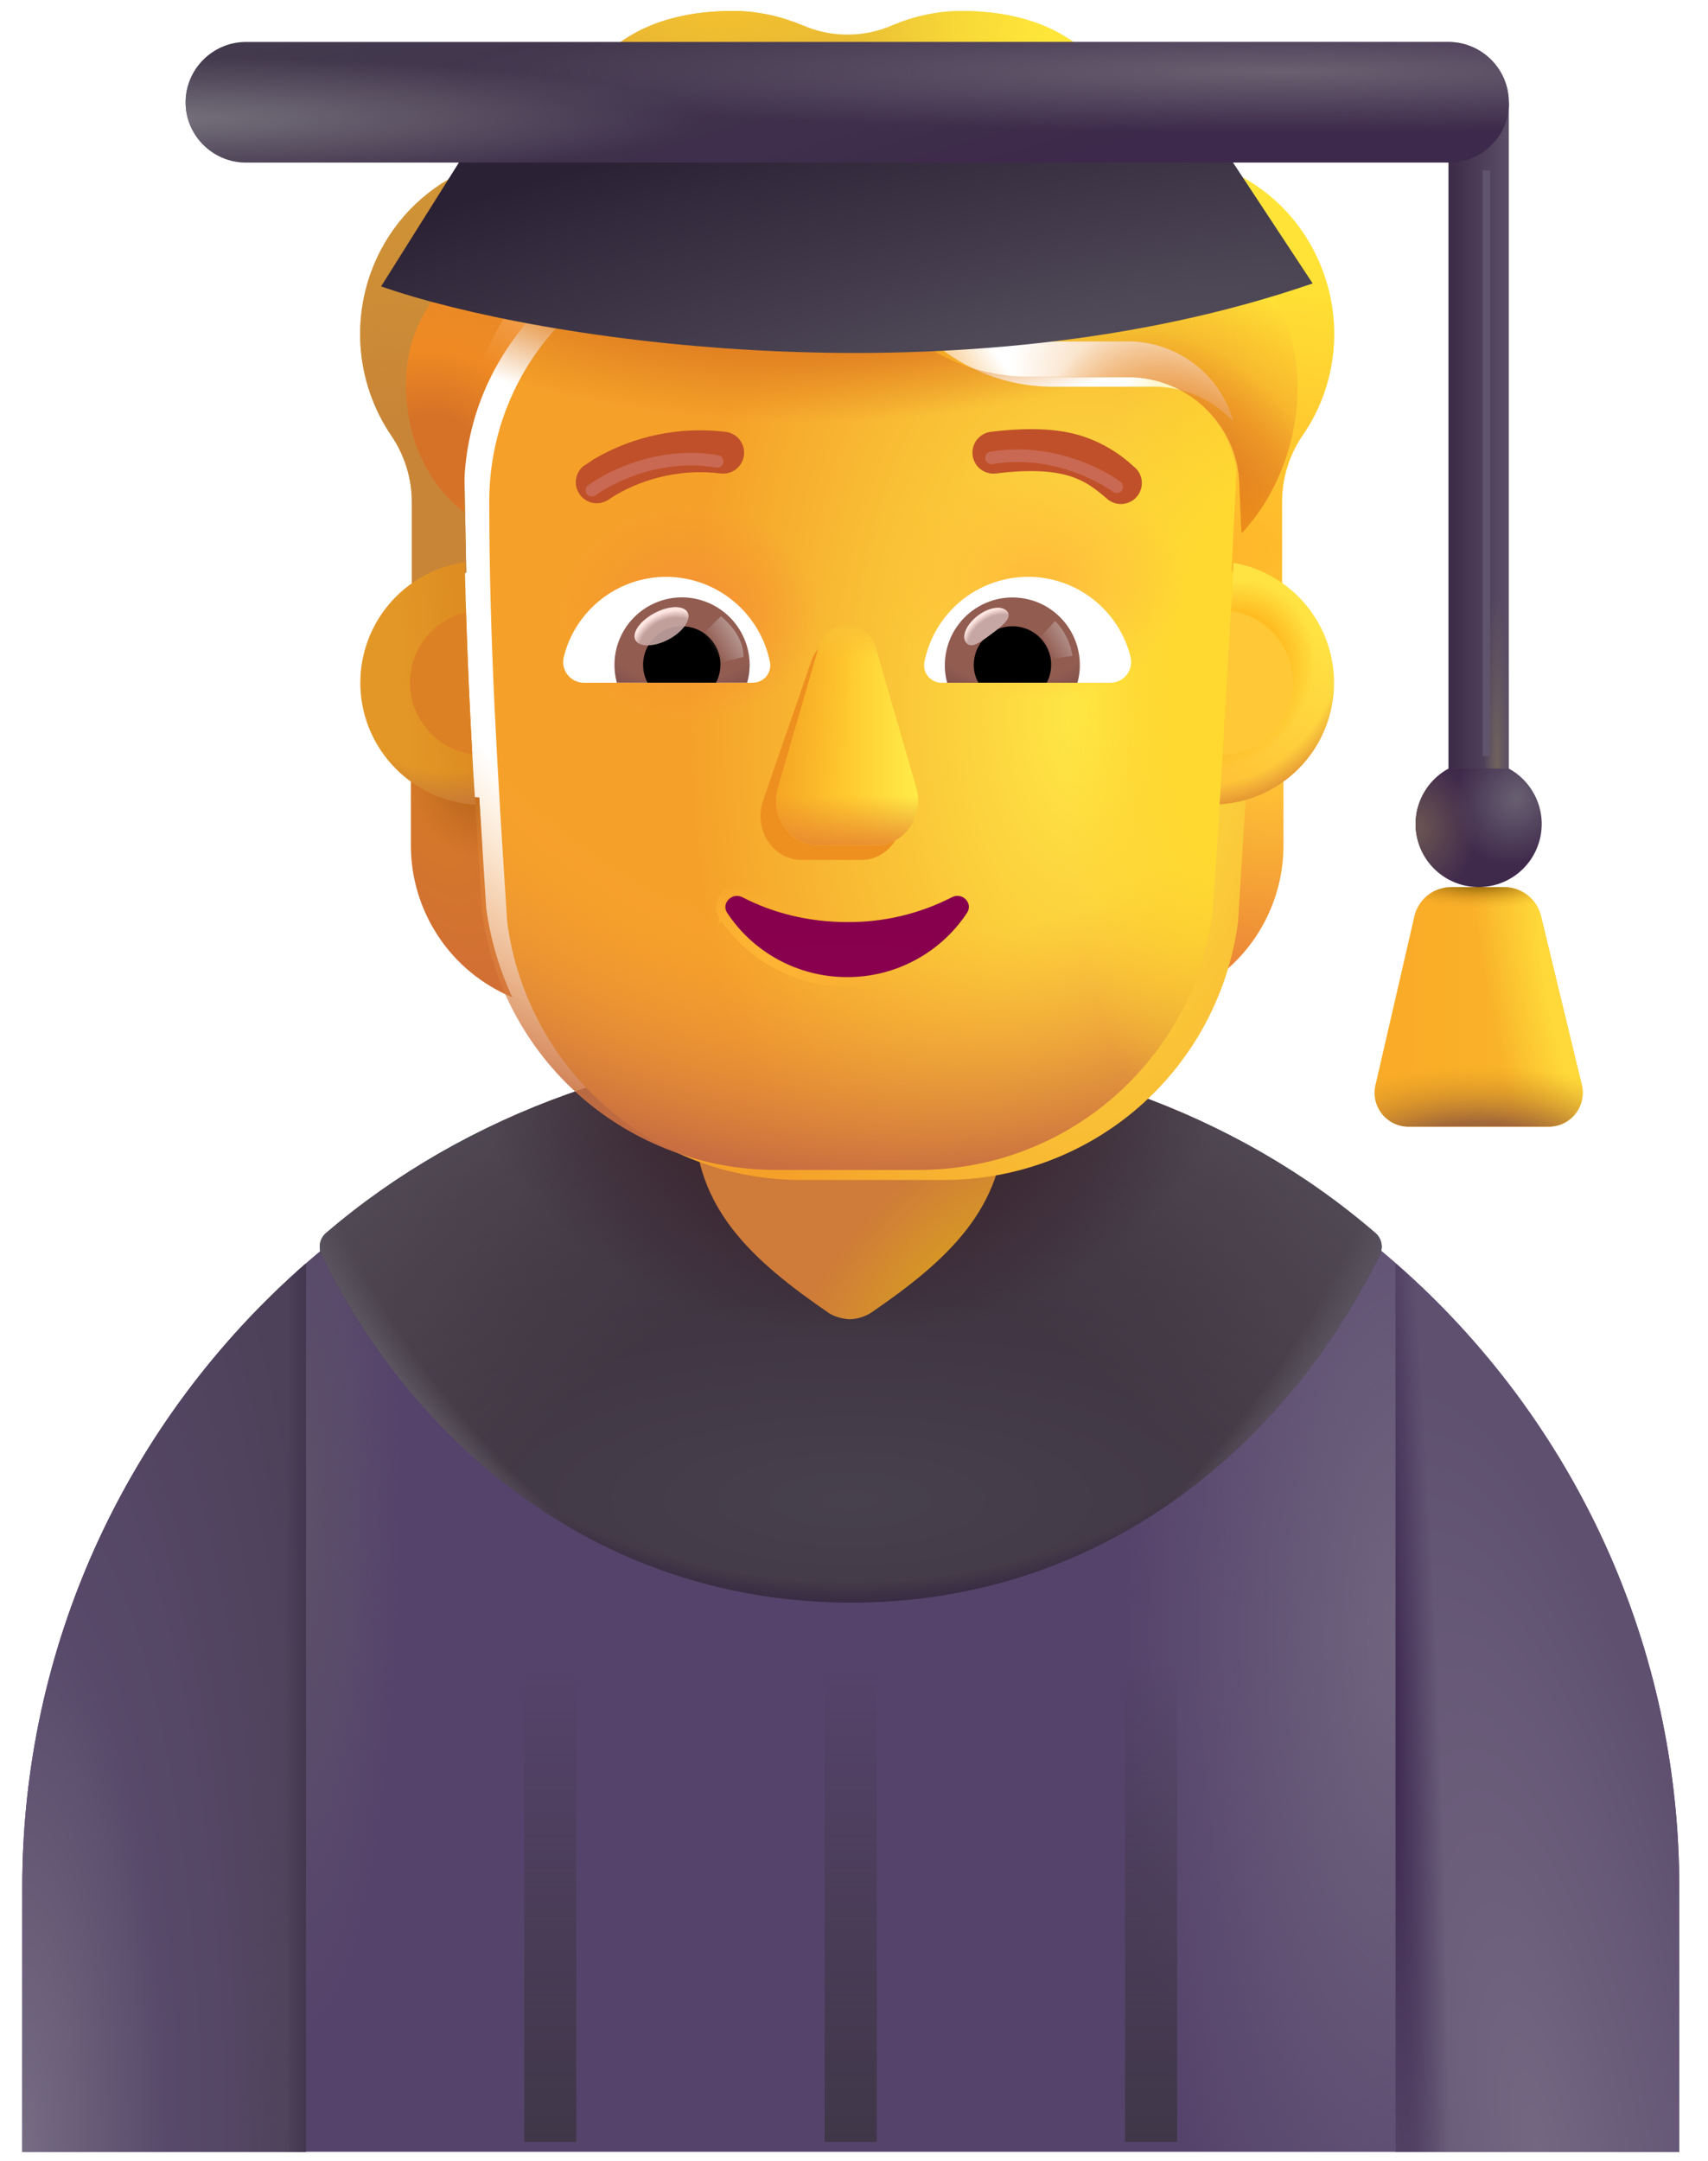 <svg width="34" height="43" viewBox="0 0 34 43" fill="none" xmlns="http://www.w3.org/2000/svg">
<g id="Group">
<path id="Vector" d="M16.942 21.07C7.838 21.07 0.443 28.45 0.443 37.57V42.82H33.428V37.57C33.428 28.45 26.047 21.07 16.942 21.07Z" fill="#56436B"/>
<path id="Vector_2" d="M16.942 21.07C7.838 21.07 0.443 28.45 0.443 37.57V42.82H33.428V37.57C33.428 28.45 26.047 21.07 16.942 21.07Z" fill="url(#paint0_radial_1162_873)"/>
<path id="Vector_3" d="M16.942 21.07C7.838 21.07 0.443 28.45 0.443 37.57V42.82H33.428V37.57C33.428 28.45 26.047 21.07 16.942 21.07Z" fill="url(#paint1_radial_1162_873)"/>
<path id="Vector_4" d="M27.466 24.97C27.502 24.898 27.512 24.816 27.497 24.737C27.48 24.659 27.439 24.587 27.378 24.535C24.594 22.131 20.859 20.805 16.947 20.805C13.035 20.805 9.278 22.145 6.492 24.535C6.431 24.587 6.389 24.658 6.373 24.737C6.356 24.816 6.367 24.898 6.402 24.97C8.316 28.87 12.036 31.891 16.947 31.891C21.858 31.891 25.542 28.869 27.466 24.97Z" fill="url(#paint2_radial_1162_873)"/>
<path id="Vector_5" d="M27.466 24.97C27.502 24.898 27.512 24.816 27.497 24.737C27.48 24.659 27.439 24.587 27.378 24.535C24.594 22.131 20.859 20.805 16.947 20.805C13.035 20.805 9.278 22.145 6.492 24.535C6.431 24.587 6.389 24.658 6.373 24.737C6.356 24.816 6.367 24.898 6.402 24.97C8.316 28.87 12.036 31.891 16.947 31.891C21.858 31.891 25.542 28.869 27.466 24.97Z" fill="url(#paint3_radial_1162_873)"/>
<path id="Vector_6" d="M27.466 24.97C27.502 24.898 27.512 24.816 27.497 24.737C27.48 24.659 27.439 24.587 27.378 24.535C24.594 22.131 20.859 20.805 16.947 20.805C13.035 20.805 9.278 22.145 6.492 24.535C6.431 24.587 6.389 24.658 6.373 24.737C6.356 24.816 6.367 24.898 6.402 24.97C8.316 28.87 12.036 31.891 16.947 31.891C21.858 31.891 25.542 28.869 27.466 24.97Z" fill="url(#paint4_radial_1162_873)"/>
<path id="Vector_7" d="M27.466 24.97C27.502 24.898 27.512 24.816 27.497 24.737C27.48 24.659 27.439 24.587 27.378 24.535C24.594 22.131 20.859 20.805 16.947 20.805C13.035 20.805 9.278 22.145 6.492 24.535C6.431 24.587 6.389 24.658 6.373 24.737C6.356 24.816 6.367 24.898 6.402 24.97C8.316 28.87 12.036 31.891 16.947 31.891C21.858 31.891 25.542 28.869 27.466 24.97Z" fill="url(#paint5_radial_1162_873)"/>
<path id="Vector_8" d="M27.466 24.97C27.502 24.898 27.512 24.816 27.497 24.737C27.48 24.659 27.439 24.587 27.378 24.535C24.594 22.131 20.859 20.805 16.947 20.805C13.035 20.805 9.278 22.145 6.492 24.535C6.431 24.587 6.389 24.658 6.373 24.737C6.356 24.816 6.367 24.898 6.402 24.97C8.316 28.87 12.036 31.891 16.947 31.891C21.858 31.891 25.542 28.869 27.466 24.97Z" fill="url(#paint6_radial_1162_873)"/>
<path id="Vector_9" d="M27.466 24.97C27.502 24.898 27.512 24.816 27.497 24.737C27.48 24.659 27.439 24.587 27.378 24.535C24.594 22.131 20.859 20.805 16.947 20.805C13.035 20.805 9.278 22.145 6.492 24.535C6.431 24.587 6.389 24.658 6.373 24.737C6.356 24.816 6.367 24.898 6.402 24.97C8.316 28.87 12.036 31.891 16.947 31.891C21.858 31.891 25.542 28.869 27.466 24.97Z" fill="url(#paint7_radial_1162_873)"/>
<path id="Vector_10" d="M24.188 15.868C24.692 15.851 25.166 15.681 25.549 15.403V16.805C25.553 17.455 25.363 18.091 25.003 18.633C24.644 19.174 24.131 19.596 23.53 19.845C23.785 19.299 23.962 18.704 24.051 18.069L24.188 15.868Z" fill="url(#paint8_radial_1162_873)"/>
<path id="Vector_11" d="M24.188 15.868C24.692 15.851 25.166 15.681 25.549 15.403V16.805C25.553 17.455 25.363 18.091 25.003 18.633C24.644 19.174 24.131 19.596 23.53 19.845C23.785 19.299 23.962 18.704 24.051 18.069L24.188 15.868Z" fill="url(#paint9_radial_1162_873)"/>
<path id="Vector_12" d="M9.54 15.87C9.05 15.853 8.577 15.691 8.179 15.405V16.807C8.176 17.457 8.366 18.093 8.726 18.634C9.085 19.176 9.598 19.597 10.198 19.846C9.937 19.284 9.761 18.685 9.678 18.07L9.54 15.87Z" fill="url(#paint10_radial_1162_873)"/>
<path id="Vector_13" d="M9.54 15.87C9.05 15.853 8.577 15.691 8.179 15.405V16.807C8.176 17.457 8.366 18.093 8.726 18.634C9.085 19.176 9.598 19.597 10.198 19.846C9.937 19.284 9.761 18.685 9.678 18.07L9.54 15.87Z" fill="url(#paint11_radial_1162_873)"/>
<path id="Vector_14" d="M16.494 26.125C16.588 26.191 16.749 26.245 16.914 26.253C17.063 26.248 17.208 26.205 17.334 26.127C18.86 25.082 20.004 24.041 20.004 22.246V16.797C20.004 15.086 18.624 13.707 16.914 13.707C15.204 13.707 13.824 15.086 13.824 16.797V22.246C13.824 24.041 14.97 25.079 16.494 26.125Z" fill="url(#paint12_radial_1162_873)"/>
<g id="Group_2" filter="url(#filter0_ii_1162_873)">
<path id="Vector_15" d="M9.597 18.151C9.784 19.571 10.48 20.875 11.557 21.819C12.634 22.762 14.018 23.282 15.45 23.281H18.291C19.723 23.282 21.107 22.762 22.184 21.819C23.261 20.875 23.957 19.571 24.144 18.151C24.323 15.315 24.501 12.489 24.633 9.652C24.627 9.095 24.409 8.562 24.023 8.161C23.636 7.76 23.112 7.522 22.555 7.495H20.445C19.739 7.493 19.049 7.287 18.458 6.901C17.867 6.515 17.4 5.966 17.115 5.32C17.041 5.134 16.913 4.975 16.748 4.863C16.583 4.751 16.388 4.69 16.188 4.69H14.271C11.49 4.69 9.239 6.968 9.239 9.78C9.239 12.583 9.413 15.34 9.597 18.149" fill="url(#paint13_radial_1162_873)"/>
</g>
<path id="Vector_16" d="M9.597 18.151C9.784 19.571 10.48 20.875 11.557 21.819C12.634 22.762 14.018 23.282 15.45 23.281H18.291C19.723 23.282 21.107 22.762 22.184 21.819C23.261 20.875 23.957 19.571 24.144 18.151C24.323 15.315 24.501 12.489 24.633 9.652C24.627 9.095 24.409 8.562 24.023 8.161C23.636 7.76 23.112 7.522 22.555 7.495H20.445C19.739 7.493 19.049 7.287 18.458 6.901C17.867 6.515 17.4 5.966 17.115 5.32C17.041 5.134 16.913 4.975 16.748 4.863C16.583 4.751 16.388 4.69 16.188 4.69H14.271C11.49 4.69 9.239 6.968 9.239 9.78C9.239 12.583 9.413 15.34 9.597 18.149" fill="url(#paint14_radial_1162_873)"/>
<path id="Vector_17" d="M9.597 18.151C9.784 19.571 10.48 20.875 11.557 21.819C12.634 22.762 14.018 23.282 15.45 23.281H18.291C19.723 23.282 21.107 22.762 22.184 21.819C23.261 20.875 23.957 19.571 24.144 18.151C24.323 15.315 24.501 12.489 24.633 9.652C24.627 9.095 24.409 8.562 24.023 8.161C23.636 7.76 23.112 7.522 22.555 7.495H20.445C19.739 7.493 19.049 7.287 18.458 6.901C17.867 6.515 17.4 5.966 17.115 5.32C17.041 5.134 16.913 4.975 16.748 4.863C16.583 4.751 16.388 4.69 16.188 4.69H14.271C11.49 4.69 9.239 6.968 9.239 9.78C9.239 12.583 9.413 15.34 9.597 18.149" fill="url(#paint15_radial_1162_873)"/>
<path id="Vector_18" d="M9.597 18.151C9.784 19.571 10.48 20.875 11.557 21.819C12.634 22.762 14.018 23.282 15.45 23.281H18.291C19.723 23.282 21.107 22.762 22.184 21.819C23.261 20.875 23.957 19.571 24.144 18.151C24.323 15.315 24.501 12.489 24.633 9.652C24.627 9.095 24.409 8.562 24.023 8.161C23.636 7.76 23.112 7.522 22.555 7.495H20.445C19.739 7.493 19.049 7.287 18.458 6.901C17.867 6.515 17.4 5.966 17.115 5.32C17.041 5.134 16.913 4.975 16.748 4.863C16.583 4.751 16.388 4.69 16.188 4.69H14.271C11.49 4.69 9.239 6.968 9.239 9.78C9.239 12.583 9.413 15.34 9.597 18.149" fill="url(#paint16_radial_1162_873)"/>
<path id="Vector_19" d="M9.597 18.151C9.784 19.571 10.48 20.875 11.557 21.819C12.634 22.762 14.018 23.282 15.45 23.281H18.291C19.723 23.282 21.107 22.762 22.184 21.819C23.261 20.875 23.957 19.571 24.144 18.151C24.323 15.315 24.501 12.489 24.633 9.652C24.627 9.095 24.409 8.562 24.023 8.161C23.636 7.76 23.112 7.522 22.555 7.495H20.445C19.739 7.493 19.049 7.287 18.458 6.901C17.867 6.515 17.4 5.966 17.115 5.32C17.041 5.134 16.913 4.975 16.748 4.863C16.583 4.751 16.388 4.69 16.188 4.69H14.271C11.49 4.69 9.239 6.968 9.239 9.78C9.239 12.583 9.413 15.34 9.597 18.149" fill="url(#paint17_radial_1162_873)"/>
<path id="Vector_20" d="M9.597 18.151C9.784 19.571 10.48 20.875 11.557 21.819C12.634 22.762 14.018 23.282 15.45 23.281H18.291C19.723 23.282 21.107 22.762 22.184 21.819C23.261 20.875 23.957 19.571 24.144 18.151C24.323 15.315 24.501 12.489 24.633 9.652C24.627 9.095 24.409 8.562 24.023 8.161C23.636 7.76 23.112 7.522 22.555 7.495H20.445C19.739 7.493 19.049 7.287 18.458 6.901C17.867 6.515 17.4 5.966 17.115 5.32C17.041 5.134 16.913 4.975 16.748 4.863C16.583 4.751 16.388 4.69 16.188 4.69H14.271C11.49 4.69 9.239 6.968 9.239 9.78C9.239 12.583 9.413 15.34 9.597 18.149" fill="url(#paint18_radial_1162_873)"/>
<g id="Group_3" filter="url(#filter1_f_1162_873)">
<path id="Vector_21" d="M16.133 13.206L15.175 15.973C15.012 16.543 15.403 17.113 15.96 17.113H17.145C17.7 17.113 18.09 16.534 17.928 15.973L17.127 13.206C16.956 12.591 16.311 12.591 16.133 13.206Z" fill="#EE9020"/>
</g>
<g id="Group_4" filter="url(#filter2_f_1162_873)">
<path id="Vector_22" d="M16.288 12.91L15.488 15.678C15.324 16.247 15.717 16.817 16.272 16.817H17.457C18.012 16.817 18.402 16.238 18.24 15.678L17.439 12.91C17.268 12.296 16.467 12.296 16.288 12.91Z" fill="url(#paint19_linear_1162_873)"/>
<path id="Vector_23" d="M16.288 12.91L15.488 15.678C15.324 16.247 15.717 16.817 16.272 16.817H17.457C18.012 16.817 18.402 16.238 18.24 15.678L17.439 12.91C17.268 12.296 16.467 12.296 16.288 12.91Z" fill="url(#paint20_linear_1162_873)"/>
<path id="Vector_24" d="M16.288 12.91L15.488 15.678C15.324 16.247 15.717 16.817 16.272 16.817H17.457C18.012 16.817 18.402 16.238 18.24 15.678L17.439 12.91C17.268 12.296 16.467 12.296 16.288 12.91Z" fill="url(#paint21_linear_1162_873)"/>
<path id="Vector_25" d="M16.288 12.91L15.488 15.678C15.324 16.247 15.717 16.817 16.272 16.817H17.457C18.012 16.817 18.402 16.238 18.24 15.678L17.439 12.91C17.268 12.296 16.467 12.296 16.288 12.91Z" fill="url(#paint22_linear_1162_873)"/>
</g>
<g id="Group_5" filter="url(#filter3_f_1162_873)">
<path id="Vector_26" d="M14.829 17.755C15.417 18.061 16.117 18.236 16.864 18.236C17.619 18.236 18.312 18.061 18.898 17.756L18.9 17.755C18.966 17.721 19.041 17.709 19.114 17.721C19.187 17.733 19.255 17.768 19.306 17.821C19.36 17.875 19.392 17.945 19.399 18.02C19.405 18.095 19.386 18.17 19.343 18.232M14.829 17.755L19.25 18.169M14.829 17.755C14.763 17.721 14.687 17.709 14.613 17.722C14.54 17.735 14.472 17.771 14.421 17.826C14.368 17.878 14.336 17.948 14.33 18.023C14.324 18.097 14.344 18.171 14.386 18.232M14.829 17.755L14.479 18.169M19.343 18.232L19.25 18.169M19.343 18.232C18.817 19.027 17.904 19.556 16.864 19.556C16.374 19.558 15.891 19.438 15.459 19.206C15.026 18.975 14.658 18.64 14.386 18.232M19.25 18.169C18.744 18.934 17.865 19.444 16.864 19.444C16.392 19.446 15.927 19.33 15.511 19.107C15.095 18.885 14.74 18.562 14.479 18.169M14.386 18.232V18.233L14.479 18.169M14.386 18.232L14.479 18.169" stroke="url(#paint23_radial_1162_873)" stroke-width="0.15"/>
</g>
<path id="Vector_27" d="M16.864 18.349C16.099 18.349 15.381 18.169 14.778 17.854C14.571 17.749 14.349 17.982 14.478 18.169C14.983 18.934 15.863 19.444 16.863 19.444C17.335 19.446 17.8 19.33 18.216 19.107C18.633 18.885 18.987 18.562 19.248 18.169C19.378 17.974 19.158 17.749 18.951 17.854C18.305 18.185 17.59 18.355 16.864 18.349Z" fill="url(#paint24_radial_1162_873)"/>
<g id="Group_6" filter="url(#filter4_ii_1162_873)">
<path id="Vector_28" d="M24.177 3.981C24.953 4.248 25.647 4.789 26.087 5.565C26.79 6.801 26.686 8.28 25.926 9.37C25.662 9.758 25.521 10.216 25.52 10.685V12.475C25.216 12.272 24.874 12.135 24.515 12.072L24.633 9.652C24.627 9.095 24.409 8.562 24.023 8.161C23.636 7.76 23.112 7.522 22.555 7.495H20.445C19.739 7.494 19.048 7.288 18.457 6.902C17.866 6.516 17.399 5.967 17.113 5.322C17.04 5.136 16.912 4.977 16.747 4.865C16.581 4.752 16.386 4.692 16.186 4.692H14.27C11.489 4.692 9.237 6.97 9.237 9.781L9.282 12.097C8.895 12.146 8.524 12.282 8.198 12.495V10.685C8.198 10.217 8.054 9.757 7.791 9.37C7.426 8.833 7.213 8.206 7.175 7.558C7.137 6.909 7.275 6.262 7.575 5.686C7.988 4.893 8.687 4.286 9.531 3.988C10.395 3.684 11.131 3.094 11.616 2.317C12.24 1.323 13.335 0.918 14.589 0.918C15.076 0.918 15.54 1.023 15.97 1.201C16.547 1.452 17.193 1.452 17.769 1.201C18.192 1.023 18.654 0.918 19.143 0.918C20.412 0.918 21.523 1.347 22.139 2.365C22.606 3.127 23.329 3.699 24.177 3.981Z" fill="url(#paint25_linear_1162_873)"/>
<path id="Vector_29" d="M24.177 3.981C24.953 4.248 25.647 4.789 26.087 5.565C26.79 6.801 26.686 8.28 25.926 9.37C25.662 9.758 25.521 10.216 25.52 10.685V12.475C25.216 12.272 24.874 12.135 24.515 12.072L24.633 9.652C24.627 9.095 24.409 8.562 24.023 8.161C23.636 7.76 23.112 7.522 22.555 7.495H20.445C19.739 7.494 19.048 7.288 18.457 6.902C17.866 6.516 17.399 5.967 17.113 5.322C17.04 5.136 16.912 4.977 16.747 4.865C16.581 4.752 16.386 4.692 16.186 4.692H14.27C11.489 4.692 9.237 6.97 9.237 9.781L9.282 12.097C8.895 12.146 8.524 12.282 8.198 12.495V10.685C8.198 10.217 8.054 9.757 7.791 9.37C7.426 8.833 7.213 8.206 7.175 7.558C7.137 6.909 7.275 6.262 7.575 5.686C7.988 4.893 8.687 4.286 9.531 3.988C10.395 3.684 11.131 3.094 11.616 2.317C12.24 1.323 13.335 0.918 14.589 0.918C15.076 0.918 15.54 1.023 15.97 1.201C16.547 1.452 17.193 1.452 17.769 1.201C18.192 1.023 18.654 0.918 19.143 0.918C20.412 0.918 21.523 1.347 22.139 2.365C22.606 3.127 23.329 3.699 24.177 3.981Z" fill="url(#paint26_radial_1162_873)"/>
<path id="Vector_30" d="M24.177 3.981C24.953 4.248 25.647 4.789 26.087 5.565C26.79 6.801 26.686 8.28 25.926 9.37C25.662 9.758 25.521 10.216 25.52 10.685V12.475C25.216 12.272 24.874 12.135 24.515 12.072L24.633 9.652C24.627 9.095 24.409 8.562 24.023 8.161C23.636 7.76 23.112 7.522 22.555 7.495H20.445C19.739 7.494 19.048 7.288 18.457 6.902C17.866 6.516 17.399 5.967 17.113 5.322C17.04 5.136 16.912 4.977 16.747 4.865C16.581 4.752 16.386 4.692 16.186 4.692H14.27C11.489 4.692 9.237 6.97 9.237 9.781L9.282 12.097C8.895 12.146 8.524 12.282 8.198 12.495V10.685C8.198 10.217 8.054 9.757 7.791 9.37C7.426 8.833 7.213 8.206 7.175 7.558C7.137 6.909 7.275 6.262 7.575 5.686C7.988 4.893 8.687 4.286 9.531 3.988C10.395 3.684 11.131 3.094 11.616 2.317C12.24 1.323 13.335 0.918 14.589 0.918C15.076 0.918 15.54 1.023 15.97 1.201C16.547 1.452 17.193 1.452 17.769 1.201C18.192 1.023 18.654 0.918 19.143 0.918C20.412 0.918 21.523 1.347 22.139 2.365C22.606 3.127 23.329 3.699 24.177 3.981Z" fill="url(#paint27_radial_1162_873)"/>
<path id="Vector_31" d="M24.177 3.981C24.953 4.248 25.647 4.789 26.087 5.565C26.79 6.801 26.686 8.28 25.926 9.37C25.662 9.758 25.521 10.216 25.52 10.685V12.475C25.216 12.272 24.874 12.135 24.515 12.072L24.633 9.652C24.627 9.095 24.409 8.562 24.023 8.161C23.636 7.76 23.112 7.522 22.555 7.495H20.445C19.739 7.494 19.048 7.288 18.457 6.902C17.866 6.516 17.399 5.967 17.113 5.322C17.04 5.136 16.912 4.977 16.747 4.865C16.581 4.752 16.386 4.692 16.186 4.692H14.27C11.489 4.692 9.237 6.97 9.237 9.781L9.282 12.097C8.895 12.146 8.524 12.282 8.198 12.495V10.685C8.198 10.217 8.054 9.757 7.791 9.37C7.426 8.833 7.213 8.206 7.175 7.558C7.137 6.909 7.275 6.262 7.575 5.686C7.988 4.893 8.687 4.286 9.531 3.988C10.395 3.684 11.131 3.094 11.616 2.317C12.24 1.323 13.335 0.918 14.589 0.918C15.076 0.918 15.54 1.023 15.97 1.201C16.547 1.452 17.193 1.452 17.769 1.201C18.192 1.023 18.654 0.918 19.143 0.918C20.412 0.918 21.523 1.347 22.139 2.365C22.606 3.127 23.329 3.699 24.177 3.981Z" fill="url(#paint28_radial_1162_873)"/>
<path id="Vector_32" d="M24.177 3.981C24.953 4.248 25.647 4.789 26.087 5.565C26.79 6.801 26.686 8.28 25.926 9.37C25.662 9.758 25.521 10.216 25.52 10.685V12.475C25.216 12.272 24.874 12.135 24.515 12.072L24.633 9.652C24.627 9.095 24.409 8.562 24.023 8.161C23.636 7.76 23.112 7.522 22.555 7.495H20.445C19.739 7.494 19.048 7.288 18.457 6.902C17.866 6.516 17.399 5.967 17.113 5.322C17.04 5.136 16.912 4.977 16.747 4.865C16.581 4.752 16.386 4.692 16.186 4.692H14.27C11.489 4.692 9.237 6.97 9.237 9.781L9.282 12.097C8.895 12.146 8.524 12.282 8.198 12.495V10.685C8.198 10.217 8.054 9.757 7.791 9.37C7.426 8.833 7.213 8.206 7.175 7.558C7.137 6.909 7.275 6.262 7.575 5.686C7.988 4.893 8.687 4.286 9.531 3.988C10.395 3.684 11.131 3.094 11.616 2.317C12.24 1.323 13.335 0.918 14.589 0.918C15.076 0.918 15.54 1.023 15.97 1.201C16.547 1.452 17.193 1.452 17.769 1.201C18.192 1.023 18.654 0.918 19.143 0.918C20.412 0.918 21.523 1.347 22.139 2.365C22.606 3.127 23.329 3.699 24.177 3.981Z" fill="url(#paint29_radial_1162_873)"/>
</g>
<g id="Group_7" filter="url(#filter5_i_1162_873)">
<path id="Vector_33" d="M22.485 9.499C22.189 9.22 21.836 9.008 21.45 8.88C20.992 8.734 20.419 8.697 19.625 8.793C19.57 8.799 19.517 8.817 19.47 8.844C19.422 8.871 19.38 8.907 19.346 8.95C19.312 8.993 19.288 9.043 19.273 9.096C19.258 9.149 19.254 9.204 19.261 9.258C19.267 9.313 19.285 9.365 19.312 9.413C19.339 9.461 19.375 9.503 19.418 9.537C19.462 9.57 19.511 9.595 19.564 9.61C19.617 9.625 19.672 9.629 19.727 9.622C20.451 9.532 20.895 9.58 21.2 9.676C21.5 9.769 21.701 9.922 21.938 10.127C22.021 10.2 22.13 10.237 22.241 10.229C22.351 10.222 22.454 10.171 22.527 10.087C22.6 10.004 22.636 9.894 22.629 9.784C22.621 9.673 22.57 9.57 22.486 9.498" fill="#C05029"/>
</g>
<g id="Group_8" filter="url(#filter6_i_1162_873)">
<path id="Vector_34" d="M11.727 9.334C12.517 8.872 13.438 8.682 14.346 8.794C14.456 8.808 14.556 8.864 14.624 8.951C14.692 9.039 14.723 9.149 14.709 9.259C14.695 9.369 14.639 9.469 14.552 9.537C14.464 9.605 14.354 9.636 14.244 9.622C13.52 9.533 12.787 9.684 12.156 10.051C12.109 10.079 12.063 10.109 12.018 10.141L12.014 10.144C11.925 10.203 11.818 10.226 11.714 10.21C11.609 10.193 11.515 10.136 11.45 10.053C11.385 9.969 11.354 9.864 11.364 9.758C11.374 9.653 11.423 9.555 11.502 9.484L11.727 9.334Z" fill="#C05029"/>
</g>
<g id="Group_9" filter="url(#filter7_f_1162_873)">
<path id="Vector_35" d="M17.214 5.527C17.179 5.46 17.146 5.391 17.115 5.322C17.041 5.136 16.913 4.977 16.748 4.865C16.583 4.752 16.388 4.692 16.188 4.692H14.271C11.49 4.692 9.239 6.97 9.239 9.781V10.195C8.726 9.805 8.082 8.985 8.082 7.654C8.082 6.039 9.26 5.224 10.009 4.702C10.223 4.555 10.399 4.432 10.508 4.321C10.558 4.269 10.608 4.216 10.658 4.164C11.184 3.604 12.123 2.61 13.761 2.175C14.504 1.986 15.27 1.903 16.037 1.927C16.746 1.944 17.245 2.557 17.245 3.265V5.508L17.214 5.527Z" fill="url(#paint30_radial_1162_873)"/>
<path id="Vector_36" d="M17.214 5.527C17.179 5.46 17.146 5.391 17.115 5.322C17.041 5.136 16.913 4.977 16.748 4.865C16.583 4.752 16.388 4.692 16.188 4.692H14.271C11.49 4.692 9.239 6.97 9.239 9.781V10.195C8.726 9.805 8.082 8.985 8.082 7.654C8.082 6.039 9.26 5.224 10.009 4.702C10.223 4.555 10.399 4.432 10.508 4.321C10.558 4.269 10.608 4.216 10.658 4.164C11.184 3.604 12.123 2.61 13.761 2.175C14.504 1.986 15.27 1.903 16.037 1.927C16.746 1.944 17.245 2.557 17.245 3.265V5.508L17.214 5.527Z" fill="url(#paint31_radial_1162_873)"/>
</g>
<g id="Group_10" filter="url(#filter8_f_1162_873)">
<path id="Vector_37" d="M24.715 10.607L24.672 9.657C24.657 8.506 23.706 7.557 22.555 7.509H20.445C19.791 7.508 19.148 7.332 18.585 6.999C18.023 6.665 17.56 6.186 17.245 5.613C17.245 5.613 17.155 5.403 17.062 5.047C16.68 3.592 18.07 2.478 19.548 2.764C21.018 3.049 22.692 3.543 23.93 4.35C26.558 6.064 26.099 9.153 24.715 10.607Z" fill="url(#paint32_radial_1162_873)"/>
<path id="Vector_38" d="M24.715 10.607L24.672 9.657C24.657 8.506 23.706 7.557 22.555 7.509H20.445C19.791 7.508 19.148 7.332 18.585 6.999C18.023 6.665 17.56 6.186 17.245 5.613C17.245 5.613 17.155 5.403 17.062 5.047C16.68 3.592 18.07 2.478 19.548 2.764C21.018 3.049 22.692 3.543 23.93 4.35C26.558 6.064 26.099 9.153 24.715 10.607Z" fill="url(#paint33_radial_1162_873)"/>
<path id="Vector_39" d="M24.715 10.607L24.672 9.657C24.657 8.506 23.706 7.557 22.555 7.509H20.445C19.791 7.508 19.148 7.332 18.585 6.999C18.023 6.665 17.56 6.186 17.245 5.613C17.245 5.613 17.155 5.403 17.062 5.047C16.68 3.592 18.07 2.478 19.548 2.764C21.018 3.049 22.692 3.543 23.93 4.35C26.558 6.064 26.099 9.153 24.715 10.607Z" fill="url(#paint34_radial_1162_873)"/>
<path id="Vector_40" d="M24.715 10.607L24.672 9.657C24.657 8.506 23.706 7.557 22.555 7.509H20.445C19.791 7.508 19.148 7.332 18.585 6.999C18.023 6.665 17.56 6.186 17.245 5.613C17.245 5.613 17.155 5.403 17.062 5.047C16.68 3.592 18.07 2.478 19.548 2.764C21.018 3.049 22.692 3.543 23.93 4.35C26.558 6.064 26.099 9.153 24.715 10.607Z" fill="url(#paint35_radial_1162_873)"/>
<path id="Vector_41" d="M24.715 10.607L24.672 9.657C24.657 8.506 23.706 7.557 22.555 7.509H20.445C19.791 7.508 19.148 7.332 18.585 6.999C18.023 6.665 17.56 6.186 17.245 5.613C17.245 5.613 17.155 5.403 17.062 5.047C16.68 3.592 18.07 2.478 19.548 2.764C21.018 3.049 22.692 3.543 23.93 4.35C26.558 6.064 26.099 9.153 24.715 10.607Z" fill="url(#paint36_radial_1162_873)"/>
</g>
<path id="Vector_42" d="M20.465 11.479C21.448 11.479 22.279 12.157 22.505 13.073C22.52 13.134 22.521 13.198 22.508 13.26C22.495 13.321 22.468 13.379 22.429 13.428C22.39 13.478 22.341 13.518 22.284 13.545C22.227 13.573 22.165 13.587 22.102 13.586H18.742C18.692 13.587 18.641 13.576 18.595 13.554C18.549 13.533 18.508 13.501 18.475 13.462C18.443 13.423 18.419 13.377 18.406 13.328C18.393 13.279 18.391 13.227 18.401 13.177C18.495 12.699 18.752 12.268 19.128 11.958C19.505 11.649 19.977 11.479 20.465 11.479Z" fill="white"/>
<path id="Vector_43" d="M20.154 11.889C20.36 11.889 20.564 11.937 20.749 12.028C20.934 12.12 21.096 12.254 21.221 12.418C21.346 12.582 21.432 12.773 21.471 12.976C21.511 13.178 21.503 13.387 21.448 13.586H18.854C18.8 13.387 18.794 13.178 18.834 12.975C18.874 12.772 18.96 12.582 19.086 12.418C19.212 12.254 19.373 12.121 19.558 12.029C19.744 11.937 19.947 11.889 20.154 11.889Z" fill="url(#paint37_radial_1162_873)"/>
<path id="Vector_44" d="M19.384 13.231C19.384 13.13 19.404 13.03 19.442 12.936C19.481 12.843 19.538 12.758 19.609 12.687C19.681 12.615 19.766 12.559 19.859 12.52C19.953 12.482 20.053 12.462 20.154 12.463C20.286 12.462 20.417 12.495 20.532 12.56C20.648 12.624 20.745 12.717 20.814 12.83C20.882 12.944 20.921 13.072 20.925 13.205C20.929 13.337 20.898 13.468 20.837 13.585H19.476C19.415 13.477 19.383 13.355 19.384 13.231Z" fill="black"/>
<g id="Group_11" filter="url(#filter9_f_1162_873)">
<path id="Vector_45" d="M20.055 12.172C20.149 12.301 19.95 12.457 19.722 12.627C19.495 12.796 19.326 12.916 19.23 12.787C19.136 12.659 19.242 12.418 19.47 12.248C19.695 12.079 19.957 12.044 20.055 12.174" fill="#C7A7A3"/>
<path id="Vector_46" d="M20.055 12.172C20.149 12.301 19.95 12.457 19.722 12.627C19.495 12.796 19.326 12.916 19.23 12.787C19.136 12.659 19.242 12.418 19.47 12.248C19.695 12.079 19.957 12.044 20.055 12.174" fill="url(#paint38_radial_1162_873)"/>
</g>
<g id="Group_12" filter="url(#filter10_f_1162_873)">
<path id="Vector_47" d="M21.349 13.054C21.31 12.791 21.188 12.548 21.002 12.358L20.611 12.787L20.787 13.129L21.349 13.054Z" fill="url(#paint39_linear_1162_873)"/>
</g>
<path id="Vector_48" d="M13.263 11.479C12.279 11.479 11.448 12.157 11.223 13.073C11.208 13.134 11.207 13.198 11.22 13.26C11.233 13.321 11.26 13.379 11.298 13.428C11.337 13.478 11.387 13.518 11.443 13.545C11.5 13.573 11.562 13.587 11.625 13.586H14.985C15.2 13.586 15.369 13.392 15.327 13.177C15.232 12.699 14.974 12.269 14.598 11.96C14.222 11.65 13.75 11.48 13.263 11.479Z" fill="white"/>
<path id="Vector_49" d="M13.575 11.887C13.368 11.887 13.165 11.935 12.979 12.027C12.794 12.118 12.633 12.251 12.507 12.416C12.382 12.58 12.296 12.771 12.256 12.974C12.217 13.177 12.225 13.386 12.279 13.585H14.874C14.906 13.47 14.922 13.351 14.924 13.231C14.921 12.874 14.778 12.533 14.525 12.281C14.272 12.03 13.93 11.888 13.573 11.887" fill="url(#paint40_radial_1162_873)"/>
<path id="Vector_50" d="M14.343 13.231C14.343 13.13 14.324 13.03 14.285 12.936C14.247 12.843 14.19 12.758 14.118 12.687C14.047 12.615 13.962 12.559 13.868 12.52C13.775 12.482 13.675 12.463 13.573 12.463C13.441 12.462 13.311 12.495 13.195 12.559C13.079 12.623 12.982 12.717 12.913 12.83C12.844 12.943 12.806 13.072 12.802 13.204C12.797 13.337 12.828 13.468 12.889 13.585H14.252C14.31 13.476 14.341 13.355 14.341 13.231" fill="black"/>
<g id="Group_13" filter="url(#filter11_f_1162_873)">
<path id="Vector_51" d="M14.8 13.072C14.8 12.639 14.448 12.349 14.352 12.262L13.92 12.682L14.185 13.225L14.8 13.072Z" fill="url(#paint41_linear_1162_873)"/>
</g>
<g id="Group_14" filter="url(#filter12_f_1162_873)">
<path id="Vector_52" d="M13.308 12.726C13.594 12.574 13.764 12.333 13.687 12.188C13.61 12.043 13.316 12.049 13.03 12.201C12.743 12.352 12.573 12.593 12.65 12.738C12.727 12.883 13.021 12.877 13.308 12.726Z" fill="#C7A7A3" fill-opacity="0.9"/>
<path id="Vector_53" d="M13.308 12.726C13.594 12.574 13.764 12.333 13.687 12.188C13.61 12.043 13.316 12.049 13.03 12.201C12.743 12.352 12.573 12.593 12.65 12.738C12.727 12.883 13.021 12.877 13.308 12.726Z" fill="url(#paint42_radial_1162_873)"/>
</g>
<path id="Vector_54" d="M24.279 16.006C24.378 14.404 24.474 12.802 24.556 11.2C25.141 11.304 25.666 11.619 26.034 12.084C26.402 12.55 26.586 13.134 26.552 13.726C26.517 14.319 26.267 14.878 25.848 15.298C25.43 15.718 24.871 15.97 24.279 16.006Z" fill="url(#paint43_linear_1162_873)"/>
<path id="Vector_55" d="M24.279 16.006C24.378 14.404 24.474 12.802 24.556 11.2C25.141 11.304 25.666 11.619 26.034 12.084C26.402 12.55 26.586 13.134 26.552 13.726C26.517 14.319 26.267 14.878 25.848 15.298C25.43 15.718 24.871 15.97 24.279 16.006Z" fill="url(#paint44_radial_1162_873)"/>
<path id="Vector_56" d="M24.279 16.006C24.378 14.404 24.474 12.802 24.556 11.2C25.141 11.304 25.666 11.619 26.034 12.084C26.402 12.55 26.586 13.134 26.552 13.726C26.517 14.319 26.267 14.878 25.848 15.298C25.43 15.718 24.871 15.97 24.279 16.006Z" fill="url(#paint45_radial_1162_873)"/>
<path id="Vector_57" d="M9.252 11.188C8.657 11.274 8.115 11.577 7.731 12.04C7.347 12.503 7.149 13.091 7.175 13.692C7.201 14.293 7.449 14.862 7.872 15.29C8.294 15.718 8.86 15.974 9.461 16.008C9.358 14.402 9.288 12.795 9.251 11.187" fill="url(#paint46_linear_1162_873)"/>
<path id="Vector_58" d="M9.252 11.188C8.657 11.274 8.115 11.577 7.731 12.04C7.347 12.503 7.149 13.091 7.175 13.692C7.201 14.293 7.449 14.862 7.872 15.29C8.294 15.718 8.86 15.974 9.461 16.008C9.358 14.402 9.288 12.795 9.251 11.187" fill="url(#paint47_radial_1162_873)"/>
<g id="Group_15" filter="url(#filter13_f_1162_873)">
<path id="Vector_59" d="M9.276 12.182C8.948 12.258 8.657 12.447 8.454 12.715C8.251 12.983 8.148 13.313 8.162 13.649C8.177 13.986 8.31 14.306 8.536 14.555C8.762 14.803 9.069 14.965 9.402 15.011C9.349 14.069 9.307 13.126 9.276 12.182Z" fill="#DD8224"/>
</g>
<g id="Group_16" filter="url(#filter14_f_1162_873)">
<path id="Vector_60" d="M24.339 15.025C24.398 14.069 24.453 13.114 24.504 12.159C24.861 12.21 25.186 12.393 25.415 12.672C25.643 12.952 25.759 13.306 25.738 13.667C25.717 14.027 25.562 14.367 25.303 14.618C25.044 14.869 24.7 15.014 24.339 15.024" fill="#FFC837"/>
</g>
<g id="Group_17" filter="url(#filter15_f_1162_873)">
<path id="Vector_61" d="M11.784 9.756C12.171 9.478 13.134 8.989 14.275 9.181" stroke="#C96953" stroke-width="0.25" stroke-linecap="round"/>
</g>
<g id="Group_18" filter="url(#filter16_f_1162_873)">
<path id="Vector_62" d="M22.23 9.687C21.843 9.409 20.878 8.921 19.737 9.112" stroke="#C96953" stroke-width="0.25" stroke-linecap="round"/>
</g>
<path id="Vector_63" d="M30.035 15.329V2.035H28.834V15.329H30.035Z" fill="url(#paint48_linear_1162_873)"/>
<path id="Vector_64" d="M30.035 15.329V2.035H28.834V15.329H30.035Z" fill="url(#paint49_radial_1162_873)"/>
<path id="Vector_65" d="M7.586 5.7L9.465 2.71L24.09 2.545L26.13 5.64C19.134 8.055 10.719 6.799 7.584 5.698" fill="url(#paint50_radial_1162_873)"/>
<path id="Vector_66" d="M28.849 3.235H4.895C4.235 3.235 3.695 2.695 3.695 2.035C3.695 1.375 4.235 0.835 4.895 0.835H28.834C29.494 0.835 30.035 1.375 30.035 2.035C30.049 2.695 29.509 3.235 28.849 3.235Z" fill="url(#paint51_linear_1162_873)"/>
<path id="Vector_67" d="M28.849 3.235H4.895C4.235 3.235 3.695 2.695 3.695 2.035C3.695 1.375 4.235 0.835 4.895 0.835H28.834C29.494 0.835 30.035 1.375 30.035 2.035C30.049 2.695 29.509 3.235 28.849 3.235Z" fill="url(#paint52_radial_1162_873)"/>
<path id="Vector_68" d="M28.849 3.235H4.895C4.235 3.235 3.695 2.695 3.695 2.035C3.695 1.375 4.235 0.835 4.895 0.835H28.834C29.494 0.835 30.035 1.375 30.035 2.035C30.049 2.695 29.509 3.235 28.849 3.235Z" fill="url(#paint53_radial_1162_873)"/>
<path id="Vector_69" d="M28.834 15.295C28.589 15.428 28.396 15.64 28.284 15.896C28.172 16.151 28.149 16.437 28.218 16.707C28.287 16.978 28.444 17.218 28.664 17.389C28.884 17.56 29.155 17.653 29.434 17.653C29.714 17.653 29.985 17.56 30.205 17.389C30.425 17.218 30.582 16.978 30.651 16.707C30.72 16.437 30.697 16.151 30.585 15.896C30.473 15.64 30.28 15.428 30.035 15.295H28.834Z" fill="url(#paint54_radial_1162_873)"/>
<path id="Vector_70" d="M28.834 15.295C28.589 15.428 28.396 15.64 28.284 15.896C28.172 16.151 28.149 16.437 28.218 16.707C28.287 16.978 28.444 17.218 28.664 17.389C28.884 17.56 29.155 17.653 29.434 17.653C29.714 17.653 29.985 17.56 30.205 17.389C30.425 17.218 30.582 16.978 30.651 16.707C30.72 16.437 30.697 16.151 30.585 15.896C30.473 15.64 30.28 15.428 30.035 15.295H28.834Z" fill="url(#paint55_radial_1162_873)"/>
<g id="Group_19" filter="url(#filter17_f_1162_873)">
<path id="Vector_71" d="M29.589 3.391V15.043" stroke="url(#paint56_linear_1162_873)" stroke-width="0.15"/>
</g>
<path id="Vector_72" d="M28.155 18.235L27.38 21.595C27.357 21.695 27.357 21.798 27.38 21.898C27.403 21.997 27.449 22.09 27.513 22.17C27.577 22.249 27.659 22.313 27.751 22.356C27.844 22.4 27.945 22.422 28.047 22.42H30.841C30.943 22.418 31.043 22.394 31.133 22.349C31.224 22.303 31.303 22.238 31.365 22.158C31.427 22.077 31.47 21.984 31.491 21.885C31.512 21.786 31.511 21.683 31.486 21.584L30.674 18.226C30.634 18.063 30.54 17.918 30.408 17.815C30.276 17.711 30.114 17.655 29.946 17.654H28.886C28.716 17.654 28.551 17.712 28.418 17.817C28.285 17.923 28.192 18.071 28.154 18.236" fill="url(#paint57_linear_1162_873)"/>
<path id="Vector_73" d="M28.155 18.235L27.38 21.595C27.357 21.695 27.357 21.798 27.38 21.898C27.403 21.997 27.449 22.09 27.513 22.17C27.577 22.249 27.659 22.313 27.751 22.356C27.844 22.4 27.945 22.422 28.047 22.42H30.841C30.943 22.418 31.043 22.394 31.133 22.349C31.224 22.303 31.303 22.238 31.365 22.158C31.427 22.077 31.47 21.984 31.491 21.885C31.512 21.786 31.511 21.683 31.486 21.584L30.674 18.226C30.634 18.063 30.54 17.918 30.408 17.815C30.276 17.711 30.114 17.655 29.946 17.654H28.886C28.716 17.654 28.551 17.712 28.418 17.817C28.285 17.923 28.192 18.071 28.154 18.236" fill="url(#paint58_radial_1162_873)"/>
<path id="Vector_74" d="M28.155 18.235L27.38 21.595C27.357 21.695 27.357 21.798 27.38 21.898C27.403 21.997 27.449 22.09 27.513 22.17C27.577 22.249 27.659 22.313 27.751 22.356C27.844 22.4 27.945 22.422 28.047 22.42H30.841C30.943 22.418 31.043 22.394 31.133 22.349C31.224 22.303 31.303 22.238 31.365 22.158C31.427 22.077 31.47 21.984 31.491 21.885C31.512 21.786 31.511 21.683 31.486 21.584L30.674 18.226C30.634 18.063 30.54 17.918 30.408 17.815C30.276 17.711 30.114 17.655 29.946 17.654H28.886C28.716 17.654 28.551 17.712 28.418 17.817C28.285 17.923 28.192 18.071 28.154 18.236" fill="url(#paint59_radial_1162_873)"/>
<path id="Vector_75" d="M28.155 18.235L27.38 21.595C27.357 21.695 27.357 21.798 27.38 21.898C27.403 21.997 27.449 22.09 27.513 22.17C27.577 22.249 27.659 22.313 27.751 22.356C27.844 22.4 27.945 22.422 28.047 22.42H30.841C30.943 22.418 31.043 22.394 31.133 22.349C31.224 22.303 31.303 22.238 31.365 22.158C31.427 22.077 31.47 21.984 31.491 21.885C31.512 21.786 31.511 21.683 31.486 21.584L30.674 18.226C30.634 18.063 30.54 17.918 30.408 17.815C30.276 17.711 30.114 17.655 29.946 17.654H28.886C28.716 17.654 28.551 17.712 28.418 17.817C28.285 17.923 28.192 18.071 28.154 18.236" fill="url(#paint60_radial_1162_873)"/>
<path id="Vector_76" d="M6.09 42.82V25.142C4.314 26.69 2.891 28.6 1.916 30.744C0.942 32.889 0.44 35.218 0.443 37.573V42.823L6.09 42.82Z" fill="url(#paint61_radial_1162_873)"/>
<path id="Vector_77" d="M6.09 42.82V25.142C4.314 26.69 2.891 28.6 1.916 30.744C0.942 32.889 0.44 35.218 0.443 37.573V42.823L6.09 42.82Z" fill="url(#paint62_radial_1162_873)"/>
<path id="Vector_78" d="M6.09 42.82V25.142C4.314 26.69 2.891 28.6 1.916 30.744C0.942 32.889 0.44 35.218 0.443 37.573V42.823L6.09 42.82Z" fill="url(#paint63_linear_1162_873)"/>
<path id="Vector_79" d="M27.78 42.82V25.142C29.556 26.69 30.979 28.6 31.954 30.744C32.928 32.889 33.431 35.218 33.428 37.573V42.823L27.78 42.82Z" fill="url(#paint64_radial_1162_873)"/>
<path id="Vector_80" d="M27.78 42.82V25.142C29.556 26.69 30.979 28.6 31.954 30.744C32.928 32.889 33.431 35.218 33.428 37.573V42.823L27.78 42.82Z" fill="url(#paint65_radial_1162_873)"/>
<g id="Group_20" filter="url(#filter18_f_1162_873)">
<path id="Vector_81" d="M10.437 33.486C10.437 33.203 10.669 32.975 10.956 32.975C11.241 32.975 11.473 33.203 11.473 33.486V42.625H10.437V33.486Z" fill="url(#paint66_linear_1162_873)"/>
<path id="Vector_82" d="M16.416 33.486C16.416 33.203 16.648 32.975 16.935 32.975C17.22 32.975 17.454 33.203 17.454 33.486V42.625H16.416V33.486Z" fill="url(#paint67_linear_1162_873)"/>
<path id="Vector_83" d="M22.395 33.486C22.395 33.203 22.628 32.975 22.914 32.975C23.201 32.975 23.433 33.203 23.433 33.486V42.625H22.396L22.395 33.486Z" fill="url(#paint68_linear_1162_873)"/>
</g>
</g>
<defs>
<filter id="filter0_ii_1162_873" x="9.239" y="4.69" width="15.895" height="18.791" filterUnits="userSpaceOnUse" color-interpolation-filters="sRGB">
<feFlood flood-opacity="0" result="BackgroundImageFix"/>
<feBlend mode="normal" in="SourceGraphic" in2="BackgroundImageFix" result="shape"/>
<feColorMatrix in="SourceAlpha" type="matrix" values="0 0 0 0 0 0 0 0 0 0 0 0 0 0 0 0 0 0 127 0" result="hardAlpha"/>
<feOffset dx="0.5"/>
<feGaussianBlur stdDeviation="0.5"/>
<feComposite in2="hardAlpha" operator="arithmetic" k2="-1" k3="1"/>
<feColorMatrix type="matrix" values="0 0 0 0 0.824 0 0 0 0 0.624 0 0 0 0 0.314 0 0 0 1 0"/>
<feBlend mode="normal" in2="shape" result="effect1_innerShadow_1162_873"/>
<feColorMatrix in="SourceAlpha" type="matrix" values="0 0 0 0 0 0 0 0 0 0 0 0 0 0 0 0 0 0 127 0" result="hardAlpha"/>
<feOffset dy="0.2"/>
<feGaussianBlur stdDeviation="0.375"/>
<feComposite in2="hardAlpha" operator="arithmetic" k2="-1" k3="1"/>
<feColorMatrix type="matrix" values="0 0 0 0 0.98 0 0 0 0 0.549 0 0 0 0 0.094 0 0 0 1 0"/>
<feBlend mode="normal" in2="effect1_innerShadow_1162_873" result="effect2_innerShadow_1162_873"/>
</filter>
<filter id="filter1_f_1162_873" x="14.138" y="11.744" width="4.827" height="6.369" filterUnits="userSpaceOnUse" color-interpolation-filters="sRGB">
<feFlood flood-opacity="0" result="BackgroundImageFix"/>
<feBlend mode="normal" in="SourceGraphic" in2="BackgroundImageFix" result="shape"/>
<feGaussianBlur stdDeviation="0.5" result="effect1_foregroundBlur_1162_873"/>
</filter>
<filter id="filter2_f_1162_873" x="15.35" y="12.35" width="3.027" height="4.568" filterUnits="userSpaceOnUse" color-interpolation-filters="sRGB">
<feFlood flood-opacity="0" result="BackgroundImageFix"/>
<feBlend mode="normal" in="SourceGraphic" in2="BackgroundImageFix" result="shape"/>
<feGaussianBlur stdDeviation="0.05" result="effect1_foregroundBlur_1162_873"/>
</filter>
<filter id="filter3_f_1162_873" x="14.154" y="17.541" width="5.421" height="2.19" filterUnits="userSpaceOnUse" color-interpolation-filters="sRGB">
<feFlood flood-opacity="0" result="BackgroundImageFix"/>
<feBlend mode="normal" in="SourceGraphic" in2="BackgroundImageFix" result="shape"/>
<feGaussianBlur stdDeviation="0.05" result="effect1_foregroundBlur_1162_873"/>
</filter>
<filter id="filter4_ii_1162_873" x="7.169" y="0.418" width="19.391" height="12.077" filterUnits="userSpaceOnUse" color-interpolation-filters="sRGB">
<feFlood flood-opacity="0" result="BackgroundImageFix"/>
<feBlend mode="normal" in="SourceGraphic" in2="BackgroundImageFix" result="shape"/>
<feColorMatrix in="SourceAlpha" type="matrix" values="0 0 0 0 0 0 0 0 0 0 0 0 0 0 0 0 0 0 127 0" result="hardAlpha"/>
<feOffset dy="-0.5"/>
<feGaussianBlur stdDeviation="0.625"/>
<feComposite in2="hardAlpha" operator="arithmetic" k2="-1" k3="1"/>
<feColorMatrix type="matrix" values="0 0 0 0 0.945 0 0 0 0 0.51 0 0 0 0 0.063 0 0 0 1 0"/>
<feBlend mode="normal" in2="shape" result="effect1_innerShadow_1162_873"/>
<feColorMatrix in="SourceAlpha" type="matrix" values="0 0 0 0 0 0 0 0 0 0 0 0 0 0 0 0 0 0 127 0" result="hardAlpha"/>
<feOffset dy="-0.2"/>
<feGaussianBlur stdDeviation="0.2"/>
<feComposite in2="hardAlpha" operator="arithmetic" k2="-1" k3="1"/>
<feColorMatrix type="matrix" values="0 0 0 0 0.863 0 0 0 0 0.486 0 0 0 0 0.047 0 0 0 1 0"/>
<feBlend mode="normal" in2="effect1_innerShadow_1162_873" result="effect2_innerShadow_1162_873"/>
</filter>
<filter id="filter5_i_1162_873" x="19.258" y="8.54" width="3.472" height="1.691" filterUnits="userSpaceOnUse" color-interpolation-filters="sRGB">
<feFlood flood-opacity="0" result="BackgroundImageFix"/>
<feBlend mode="normal" in="SourceGraphic" in2="BackgroundImageFix" result="shape"/>
<feColorMatrix in="SourceAlpha" type="matrix" values="0 0 0 0 0 0 0 0 0 0 0 0 0 0 0 0 0 0 127 0" result="hardAlpha"/>
<feOffset dx="0.1" dy="-0.2"/>
<feGaussianBlur stdDeviation="0.125"/>
<feComposite in2="hardAlpha" operator="arithmetic" k2="-1" k3="1"/>
<feColorMatrix type="matrix" values="0 0 0 0 0.604 0 0 0 0 0.243 0 0 0 0 0.153 0 0 0 1 0"/>
<feBlend mode="normal" in2="shape" result="effect1_innerShadow_1162_873"/>
</filter>
<filter id="filter6_i_1162_873" x="11.362" y="8.563" width="3.45" height="1.652" filterUnits="userSpaceOnUse" color-interpolation-filters="sRGB">
<feFlood flood-opacity="0" result="BackgroundImageFix"/>
<feBlend mode="normal" in="SourceGraphic" in2="BackgroundImageFix" result="shape"/>
<feColorMatrix in="SourceAlpha" type="matrix" values="0 0 0 0 0 0 0 0 0 0 0 0 0 0 0 0 0 0 127 0" result="hardAlpha"/>
<feOffset dx="0.1" dy="-0.2"/>
<feGaussianBlur stdDeviation="0.125"/>
<feComposite in2="hardAlpha" operator="arithmetic" k2="-1" k3="1"/>
<feColorMatrix type="matrix" values="0 0 0 0 0.604 0 0 0 0 0.243 0 0 0 0 0.153 0 0 0 1 0"/>
<feBlend mode="normal" in2="shape" result="effect1_innerShadow_1162_873"/>
</filter>
<filter id="filter7_f_1162_873" x="7.832" y="1.673" width="9.664" height="8.772" filterUnits="userSpaceOnUse" color-interpolation-filters="sRGB">
<feFlood flood-opacity="0" result="BackgroundImageFix"/>
<feBlend mode="normal" in="SourceGraphic" in2="BackgroundImageFix" result="shape"/>
<feGaussianBlur stdDeviation="0.125" result="effect1_foregroundBlur_1162_873"/>
</filter>
<filter id="filter8_f_1162_873" x="16.748" y="2.469" width="9.331" height="8.389" filterUnits="userSpaceOnUse" color-interpolation-filters="sRGB">
<feFlood flood-opacity="0" result="BackgroundImageFix"/>
<feBlend mode="normal" in="SourceGraphic" in2="BackgroundImageFix" result="shape"/>
<feGaussianBlur stdDeviation="0.125" result="effect1_foregroundBlur_1162_873"/>
</filter>
<filter id="filter9_f_1162_873" x="19.096" y="11.995" width="1.083" height="0.946" filterUnits="userSpaceOnUse" color-interpolation-filters="sRGB">
<feFlood flood-opacity="0" result="BackgroundImageFix"/>
<feBlend mode="normal" in="SourceGraphic" in2="BackgroundImageFix" result="shape"/>
<feGaussianBlur stdDeviation="0.05" result="effect1_foregroundBlur_1162_873"/>
</filter>
<filter id="filter10_f_1162_873" x="20.412" y="12.158" width="1.138" height="1.171" filterUnits="userSpaceOnUse" color-interpolation-filters="sRGB">
<feFlood flood-opacity="0" result="BackgroundImageFix"/>
<feBlend mode="normal" in="SourceGraphic" in2="BackgroundImageFix" result="shape"/>
<feGaussianBlur stdDeviation="0.1" result="effect1_foregroundBlur_1162_873"/>
</filter>
<filter id="filter11_f_1162_873" x="13.72" y="12.062" width="1.28" height="1.363" filterUnits="userSpaceOnUse" color-interpolation-filters="sRGB">
<feFlood flood-opacity="0" result="BackgroundImageFix"/>
<feBlend mode="normal" in="SourceGraphic" in2="BackgroundImageFix" result="shape"/>
<feGaussianBlur stdDeviation="0.1" result="effect1_foregroundBlur_1162_873"/>
</filter>
<filter id="filter12_f_1162_873" x="12.532" y="11.983" width="1.273" height="0.96" filterUnits="userSpaceOnUse" color-interpolation-filters="sRGB">
<feFlood flood-opacity="0" result="BackgroundImageFix"/>
<feBlend mode="normal" in="SourceGraphic" in2="BackgroundImageFix" result="shape"/>
<feGaussianBlur stdDeviation="0.05" result="effect1_foregroundBlur_1162_873"/>
</filter>
<filter id="filter13_f_1162_873" x="7.911" y="11.932" width="1.741" height="3.329" filterUnits="userSpaceOnUse" color-interpolation-filters="sRGB">
<feFlood flood-opacity="0" result="BackgroundImageFix"/>
<feBlend mode="normal" in="SourceGraphic" in2="BackgroundImageFix" result="shape"/>
<feGaussianBlur stdDeviation="0.125" result="effect1_foregroundBlur_1162_873"/>
</filter>
<filter id="filter14_f_1162_873" x="24.089" y="11.909" width="1.901" height="3.367" filterUnits="userSpaceOnUse" color-interpolation-filters="sRGB">
<feFlood flood-opacity="0" result="BackgroundImageFix"/>
<feBlend mode="normal" in="SourceGraphic" in2="BackgroundImageFix" result="shape"/>
<feGaussianBlur stdDeviation="0.125" result="effect1_foregroundBlur_1162_873"/>
</filter>
<filter id="filter15_f_1162_873" x="11.409" y="8.762" width="3.242" height="1.368" filterUnits="userSpaceOnUse" color-interpolation-filters="sRGB">
<feFlood flood-opacity="0" result="BackgroundImageFix"/>
<feBlend mode="normal" in="SourceGraphic" in2="BackgroundImageFix" result="shape"/>
<feGaussianBlur stdDeviation="0.125" result="effect1_foregroundBlur_1162_873"/>
</filter>
<filter id="filter16_f_1162_873" x="19.362" y="8.694" width="3.243" height="1.368" filterUnits="userSpaceOnUse" color-interpolation-filters="sRGB">
<feFlood flood-opacity="0" result="BackgroundImageFix"/>
<feBlend mode="normal" in="SourceGraphic" in2="BackgroundImageFix" result="shape"/>
<feGaussianBlur stdDeviation="0.125" result="effect1_foregroundBlur_1162_873"/>
</filter>
<filter id="filter17_f_1162_873" x="29.264" y="3.141" width="0.65" height="12.152" filterUnits="userSpaceOnUse" color-interpolation-filters="sRGB">
<feFlood flood-opacity="0" result="BackgroundImageFix"/>
<feBlend mode="normal" in="SourceGraphic" in2="BackgroundImageFix" result="shape"/>
<feGaussianBlur stdDeviation="0.125" result="effect1_foregroundBlur_1162_873"/>
</filter>
<filter id="filter18_f_1162_873" x="10.287" y="32.825" width="13.296" height="9.949" filterUnits="userSpaceOnUse" color-interpolation-filters="sRGB">
<feFlood flood-opacity="0" result="BackgroundImageFix"/>
<feBlend mode="normal" in="SourceGraphic" in2="BackgroundImageFix" result="shape"/>
<feGaussianBlur stdDeviation="0.075" result="effect1_foregroundBlur_1162_873"/>
</filter>
<radialGradient id="paint0_radial_1162_873" cx="0" cy="0" r="1" gradientUnits="userSpaceOnUse" gradientTransform="translate(27.888 32.5) rotate(90) scale(16.312 5.484)">
<stop stop-color="#70647F"/>
<stop offset="1" stop-color="#70647F" stop-opacity="0"/>
</radialGradient>
<radialGradient id="paint1_radial_1162_873" cx="0" cy="0" r="1" gradientUnits="userSpaceOnUse" gradientTransform="translate(5.997 30.016) scale(1.969 10.594)">
<stop stop-color="#5D516A"/>
<stop offset="1" stop-color="#5D516A" stop-opacity="0"/>
</radialGradient>
<radialGradient id="paint2_radial_1162_873" cx="0" cy="0" r="1" gradientUnits="userSpaceOnUse" gradientTransform="translate(16.947 29.851) rotate(-90) scale(7.078 20.479)">
<stop stop-color="#47404D"/>
<stop offset="1" stop-color="#3B2D3A"/>
</radialGradient>
<radialGradient id="paint3_radial_1162_873" cx="0" cy="0" r="1" gradientUnits="userSpaceOnUse" gradientTransform="translate(16.935 23.172) rotate(90) scale(8.906 11.313)">
<stop offset="0.932" stop-color="#342542" stop-opacity="0"/>
<stop offset="0.995" stop-color="#342542"/>
</radialGradient>
<radialGradient id="paint4_radial_1162_873" cx="0" cy="0" r="1" gradientUnits="userSpaceOnUse" gradientTransform="translate(16.309 21.157) rotate(145.631) scale(10.691 14.739)">
<stop offset="0.928" stop-color="#6A656F" stop-opacity="0"/>
<stop offset="1" stop-color="#6A656F"/>
</radialGradient>
<radialGradient id="paint5_radial_1162_873" cx="0" cy="0" r="1" gradientUnits="userSpaceOnUse" gradientTransform="translate(15.934 20.805) rotate(34.266) scale(12.28 16.93)">
<stop offset="0.933" stop-color="#6A656F" stop-opacity="0"/>
<stop offset="1" stop-color="#615B67"/>
</radialGradient>
<radialGradient id="paint6_radial_1162_873" cx="0" cy="0" r="1" gradientUnits="userSpaceOnUse" gradientTransform="translate(16.935 33.25) rotate(-90) scale(15.094 15.968)">
<stop offset="0.506" stop-color="#57525D" stop-opacity="0"/>
<stop offset="1" stop-color="#57525D"/>
</radialGradient>
<radialGradient id="paint7_radial_1162_873" cx="0" cy="0" r="1" gradientUnits="userSpaceOnUse" gradientTransform="translate(16.935 20.805) rotate(90) scale(5.789 7.563)">
<stop offset="0.316" stop-color="#361E27"/>
<stop offset="1" stop-color="#361E27" stop-opacity="0"/>
</radialGradient>
<radialGradient id="paint8_radial_1162_873" cx="0" cy="0" r="1" gradientUnits="userSpaceOnUse" gradientTransform="translate(25.221 15.403) rotate(103.169) scale(5.766 6.849)">
<stop offset="0.043" stop-color="#FFC135"/>
<stop offset="1" stop-color="#E26839"/>
</radialGradient>
<radialGradient id="paint9_radial_1162_873" cx="0" cy="0" r="1" gradientUnits="userSpaceOnUse" gradientTransform="translate(24.098 15.806) rotate(53.9) scale(0.75 0.637)">
<stop stop-color="#E18C2A"/>
<stop offset="1" stop-color="#E18C2A" stop-opacity="0"/>
</radialGradient>
<radialGradient id="paint10_radial_1162_873" cx="0" cy="0" r="1" gradientUnits="userSpaceOnUse" gradientTransform="translate(8.508 15.58) rotate(71.234) scale(6.24 2.836)">
<stop stop-color="#D57A26"/>
<stop offset="1" stop-color="#D06A3C"/>
</radialGradient>
<radialGradient id="paint11_radial_1162_873" cx="0" cy="0" r="1" gradientUnits="userSpaceOnUse" gradientTransform="translate(9.504 15.569) rotate(72.29) scale(1.576 1.383)">
<stop offset="0.263" stop-color="#BE691E"/>
<stop offset="0.977" stop-color="#BE691E" stop-opacity="0"/>
</radialGradient>
<radialGradient id="paint12_radial_1162_873" cx="0" cy="0" r="1" gradientUnits="userSpaceOnUse" gradientTransform="translate(19.029 25.399) rotate(-135.444) scale(2.138 4.519)">
<stop stop-color="#D89D21"/>
<stop offset="1" stop-color="#CF7B39"/>
</radialGradient>
<radialGradient id="paint13_radial_1162_873" cx="0" cy="0" r="1" gradientUnits="userSpaceOnUse" gradientTransform="translate(21.093 13.987) rotate(180) scale(7.875 13.93)">
<stop stop-color="#FFE846"/>
<stop offset="1" stop-color="#F5A129"/>
</radialGradient>
<radialGradient id="paint14_radial_1162_873" cx="0" cy="0" r="1" gradientUnits="userSpaceOnUse" gradientTransform="translate(17.669 10.189) rotate(94.715) scale(13.687 15.687)">
<stop offset="0.623" stop-color="#FBA036" stop-opacity="0"/>
<stop offset="0.979" stop-color="#C56B42"/>
</radialGradient>
<radialGradient id="paint15_radial_1162_873" cx="0" cy="0" r="1" gradientUnits="userSpaceOnUse" gradientTransform="translate(24.63 13.639) rotate(93.774) scale(9.211 3.386)">
<stop offset="0.39" stop-color="#FFD930"/>
<stop offset="1" stop-color="#FFD930" stop-opacity="0"/>
</radialGradient>
<radialGradient id="paint16_radial_1162_873" cx="0" cy="0" r="1" gradientUnits="userSpaceOnUse" gradientTransform="translate(13.714 12.208) rotate(-90) scale(2.13 2.564)">
<stop offset="0.276" stop-color="#F59632"/>
<stop offset="1" stop-color="#F59632" stop-opacity="0"/>
</radialGradient>
<radialGradient id="paint17_radial_1162_873" cx="0" cy="0" r="1" gradientUnits="userSpaceOnUse" gradientTransform="translate(20.613 11.588) rotate(-90) scale(2.312 2.999)">
<stop offset="0.178" stop-color="#FFBE3A"/>
<stop offset="1" stop-color="#FFBE3A" stop-opacity="0"/>
</radialGradient>
<radialGradient id="paint18_radial_1162_873" cx="0" cy="0" r="1" gradientUnits="userSpaceOnUse" gradientTransform="translate(15.938 4.69) rotate(90) scale(3.724 9.52)">
<stop offset="0.634" stop-color="#E28222"/>
<stop offset="1" stop-color="#E28222" stop-opacity="0"/>
</radialGradient>
<linearGradient id="paint19_linear_1162_873" x1="16.864" y1="15.233" x2="18.151" y2="15.233" gradientUnits="userSpaceOnUse">
<stop stop-color="#FFC92F"/>
<stop offset="1" stop-color="#FFEA47"/>
</linearGradient>
<linearGradient id="paint20_linear_1162_873" x1="15.249" y1="14.999" x2="16.866" y2="15.089" gradientUnits="userSpaceOnUse">
<stop stop-color="#F49F22"/>
<stop offset="1" stop-color="#F49F22" stop-opacity="0"/>
</linearGradient>
<linearGradient id="paint21_linear_1162_873" x1="16.864" y1="15.834" x2="16.864" y2="17.117" gradientUnits="userSpaceOnUse">
<stop stop-color="#E88830" stop-opacity="0"/>
<stop offset="0.845" stop-color="#E88830"/>
</linearGradient>
<linearGradient id="paint22_linear_1162_873" x1="16.864" y1="12.45" x2="16.864" y2="13.081" gradientUnits="userSpaceOnUse">
<stop stop-color="#FAC137"/>
<stop offset="1" stop-color="#FAC137" stop-opacity="0"/>
</linearGradient>
<radialGradient id="paint23_radial_1162_873" cx="0" cy="0" r="1" gradientUnits="userSpaceOnUse" gradientTransform="translate(15.168 18.941) rotate(-60.732) scale(1.07 3.113)">
<stop stop-color="#FFB534"/>
<stop offset="1" stop-color="#FFB534" stop-opacity="0"/>
</radialGradient>
<radialGradient id="paint24_radial_1162_873" cx="0" cy="0" r="1" gradientUnits="userSpaceOnUse" gradientTransform="translate(16.864 19.318) rotate(-90) scale(1.086 4.368)">
<stop stop-color="#89014E"/>
<stop offset="1" stop-color="#87004D"/>
</radialGradient>
<linearGradient id="paint25_linear_1162_873" x1="24.944" y1="5.457" x2="9.695" y2="5.457" gradientUnits="userSpaceOnUse">
<stop stop-color="#FFE235"/>
<stop offset="1" stop-color="#D29935"/>
</linearGradient>
<radialGradient id="paint26_radial_1162_873" cx="0" cy="0" r="1" gradientUnits="userSpaceOnUse" gradientTransform="translate(8.988 11.605) rotate(-90) scale(8.614 15.263)">
<stop offset="0.315" stop-color="#C98537"/>
<stop offset="1" stop-color="#C98537" stop-opacity="0"/>
</radialGradient>
<radialGradient id="paint27_radial_1162_873" cx="0" cy="0" r="1" gradientUnits="userSpaceOnUse" gradientTransform="translate(24.186 11.605) rotate(-90) scale(5.472 9.695)">
<stop stop-color="#FFB52A"/>
<stop offset="1" stop-color="#FFB52A" stop-opacity="0"/>
</radialGradient>
<radialGradient id="paint28_radial_1162_873" cx="0" cy="0" r="1" gradientUnits="userSpaceOnUse" gradientTransform="translate(23.049 2.149) rotate(-160.666) scale(6.555 3.491)">
<stop offset="0.347" stop-color="#FFE639"/>
<stop offset="1" stop-color="#FFE639" stop-opacity="0"/>
</radialGradient>
<radialGradient id="paint29_radial_1162_873" cx="0" cy="0" r="1" gradientUnits="userSpaceOnUse" gradientTransform="translate(15.501 -0.249) rotate(58.465) scale(2.607 6.036)">
<stop offset="0.287" stop-color="#F3C130"/>
<stop offset="1" stop-color="#F3C130" stop-opacity="0"/>
</radialGradient>
<radialGradient id="paint30_radial_1162_873" cx="0" cy="0" r="1" gradientUnits="userSpaceOnUse" gradientTransform="translate(17.246 1.922) rotate(160.16) scale(6.096 1.697)">
<stop stop-color="#FFDD30"/>
<stop offset="1" stop-color="#FFDC2B" stop-opacity="0"/>
</radialGradient>
<radialGradient id="paint31_radial_1162_873" cx="0" cy="0" r="1" gradientUnits="userSpaceOnUse" gradientTransform="translate(8.684 9.092) rotate(-57.724) scale(9.078 10.057)">
<stop offset="0.093" stop-color="#D67227"/>
<stop offset="0.233" stop-color="#EF8A23"/>
<stop offset="1" stop-color="#EF8A23" stop-opacity="0"/>
</radialGradient>
<radialGradient id="paint32_radial_1162_873" cx="0" cy="0" r="1" gradientUnits="userSpaceOnUse" gradientTransform="translate(22.317 3.67) rotate(13.307) scale(5.241 2.931)">
<stop stop-color="#FFEB3B"/>
<stop offset="1" stop-color="#FFEB3B" stop-opacity="0"/>
</radialGradient>
<radialGradient id="paint33_radial_1162_873" cx="0" cy="0" r="1" gradientUnits="userSpaceOnUse" gradientTransform="translate(24.59 10.606) rotate(-120.119) scale(6.45 3.597)">
<stop stop-color="#EB8F29"/>
<stop offset="1" stop-color="#EB8F29" stop-opacity="0"/>
</radialGradient>
<radialGradient id="paint34_radial_1162_873" cx="0" cy="0" r="1" gradientUnits="userSpaceOnUse" gradientTransform="translate(23.655 10.155) rotate(-120.695) scale(3.858 2.763)">
<stop offset="0.394" stop-color="#E48421"/>
<stop offset="1" stop-color="#E48421" stop-opacity="0"/>
</radialGradient>
<radialGradient id="paint35_radial_1162_873" cx="0" cy="0" r="1" gradientUnits="userSpaceOnUse" gradientTransform="translate(24.085 3.496) rotate(166.509) scale(7.433 8.035)">
<stop offset="0.735" stop-color="#F29415" stop-opacity="0"/>
<stop offset="1" stop-color="#F29415"/>
</radialGradient>
<radialGradient id="paint36_radial_1162_873" cx="0" cy="0" r="1" gradientUnits="userSpaceOnUse" gradientTransform="translate(22.065 3.307) rotate(107.002) scale(0.604 2.763)">
<stop offset="0.461" stop-color="#FFCE3C"/>
<stop offset="1" stop-color="#FFCE3C" stop-opacity="0"/>
</radialGradient>
<radialGradient id="paint37_radial_1162_873" cx="0" cy="0" r="1" gradientUnits="userSpaceOnUse" gradientTransform="translate(20.151 12.607) rotate(90) scale(1.222 1.943)">
<stop offset="0.802" stop-color="#925C51"/>
<stop offset="1" stop-color="#85534D"/>
</radialGradient>
<radialGradient id="paint38_radial_1162_873" cx="0" cy="0" r="1" gradientUnits="userSpaceOnUse" gradientTransform="translate(19.806 12.732) rotate(-127.812) scale(0.569 0.783)">
<stop offset="0.766" stop-color="#FFE6E2" stop-opacity="0"/>
<stop offset="0.966" stop-color="#FFE6E2"/>
</radialGradient>
<linearGradient id="paint39_linear_1162_873" x1="21.321" y1="12.687" x2="20.85" y2="12.977" gradientUnits="userSpaceOnUse">
<stop stop-color="#B4948D"/>
<stop offset="1" stop-color="#B4948D" stop-opacity="0"/>
</linearGradient>
<radialGradient id="paint40_radial_1162_873" cx="0" cy="0" r="1" gradientUnits="userSpaceOnUse" gradientTransform="translate(13.576 12.605) rotate(90) scale(1.222 1.943)">
<stop offset="0.802" stop-color="#925C51"/>
<stop offset="1" stop-color="#85534D"/>
</radialGradient>
<linearGradient id="paint41_linear_1162_873" x1="14.695" y1="12.687" x2="14.225" y2="12.976" gradientUnits="userSpaceOnUse">
<stop stop-color="#B4948D"/>
<stop offset="1" stop-color="#B4948D" stop-opacity="0"/>
</linearGradient>
<radialGradient id="paint42_radial_1162_873" cx="0" cy="0" r="1" gradientUnits="userSpaceOnUse" gradientTransform="translate(13.369 12.892) rotate(-118.811) scale(0.743 0.893)">
<stop offset="0.766" stop-color="#FFE6E2" stop-opacity="0"/>
<stop offset="0.966" stop-color="#FFE6E2"/>
</radialGradient>
<linearGradient id="paint43_linear_1162_873" x1="26.559" y1="12.729" x2="24.742" y2="16.006" gradientUnits="userSpaceOnUse">
<stop stop-color="#FFE343"/>
<stop offset="1" stop-color="#FFC136"/>
</linearGradient>
<radialGradient id="paint44_radial_1162_873" cx="0" cy="0" r="1" gradientUnits="userSpaceOnUse" gradientTransform="translate(23.82 12.628) rotate(74.348) scale(3.509 3.348)">
<stop offset="0.856" stop-color="#E1943D" stop-opacity="0"/>
<stop offset="1" stop-color="#E08F2E"/>
</radialGradient>
<radialGradient id="paint45_radial_1162_873" cx="0" cy="0" r="1" gradientUnits="userSpaceOnUse" gradientTransform="translate(24.364 13.448) rotate(-53.92) scale(2.015 1.689)">
<stop offset="0.664" stop-color="#FFBD22"/>
<stop offset="1" stop-color="#FFBD22" stop-opacity="0"/>
</radialGradient>
<linearGradient id="paint46_linear_1162_873" x1="8.054" y1="13.789" x2="10.249" y2="13.597" gradientUnits="userSpaceOnUse">
<stop stop-color="#E39726"/>
<stop offset="1" stop-color="#D9851D"/>
</linearGradient>
<radialGradient id="paint47_radial_1162_873" cx="0" cy="0" r="1" gradientUnits="userSpaceOnUse" gradientTransform="translate(8.937 12.881) rotate(101.248) scale(3.188 3.134)">
<stop offset="0.775" stop-color="#C77937" stop-opacity="0"/>
<stop offset="1" stop-color="#C77937"/>
</radialGradient>
<linearGradient id="paint48_linear_1162_873" x1="28.47" y1="11.241" x2="30.249" y2="11.241" gradientUnits="userSpaceOnUse">
<stop stop-color="#33203C"/>
<stop offset="1" stop-color="#61546D"/>
</linearGradient>
<radialGradient id="paint49_radial_1162_873" cx="0" cy="0" r="1" gradientUnits="userSpaceOnUse" gradientTransform="translate(29.797 15.329) rotate(-90) scale(3.502 0.27)">
<stop stop-color="#70635D"/>
<stop offset="1" stop-color="#70635D" stop-opacity="0"/>
</radialGradient>
<radialGradient id="paint50_radial_1162_873" cx="0" cy="0" r="1" gradientUnits="userSpaceOnUse" gradientTransform="translate(21.091 7.026) rotate(-102.428) scale(5.881 31.375)">
<stop stop-color="#534D5B"/>
<stop offset="1" stop-color="#2B2135"/>
</radialGradient>
<linearGradient id="paint51_linear_1162_873" x1="19.591" y1="3.766" x2="17.669" y2="-2.796" gradientUnits="userSpaceOnUse">
<stop stop-color="#3D294B"/>
<stop offset="1" stop-color="#433A4D"/>
</linearGradient>
<radialGradient id="paint52_radial_1162_873" cx="0" cy="0" r="1" gradientUnits="userSpaceOnUse" gradientTransform="translate(25.545 1.422) rotate(90) scale(1.406 19.031)">
<stop stop-color="#696070"/>
<stop offset="0.867" stop-color="#696070" stop-opacity="0"/>
</radialGradient>
<radialGradient id="paint53_radial_1162_873" cx="0" cy="0" r="1" gradientUnits="userSpaceOnUse" gradientTransform="translate(3.09 2.359) scale(11.625 1.312)">
<stop stop-color="#75707B"/>
<stop offset="0.935" stop-color="#75707B" stop-opacity="0"/>
</radialGradient>
<radialGradient id="paint54_radial_1162_873" cx="0" cy="0" r="1" gradientUnits="userSpaceOnUse" gradientTransform="translate(30.184 15.887) rotate(126.437) scale(2.052 1.839)">
<stop stop-color="#686071"/>
<stop offset="0.661" stop-color="#402A4C"/>
</radialGradient>
<radialGradient id="paint55_radial_1162_873" cx="0" cy="0" r="1" gradientUnits="userSpaceOnUse" gradientTransform="translate(28.177 16.474) rotate(-6.437) scale(1.202 1.41)">
<stop offset="0.087" stop-color="#685352"/>
<stop offset="1" stop-color="#685352" stop-opacity="0"/>
</radialGradient>
<linearGradient id="paint56_linear_1162_873" x1="nan" y1="nan" x2="nan" y2="nan" gradientUnits="userSpaceOnUse">
<stop stop-color="#60546C"/>
<stop offset="1" stop-color="#504B55"/>
</linearGradient>
<linearGradient id="paint57_linear_1162_873" x1="31.161" y1="20.038" x2="27.683" y2="20.038" gradientUnits="userSpaceOnUse">
<stop stop-color="#F9B72A"/>
<stop offset="0.897" stop-color="#FAAC28"/>
</linearGradient>
<radialGradient id="paint58_radial_1162_873" cx="0" cy="0" r="1" gradientUnits="userSpaceOnUse" gradientTransform="translate(31.327 19.856) rotate(169.33) scale(1.673 8.346)">
<stop offset="0.286" stop-color="#FFD93A"/>
<stop offset="1" stop-color="#FFD93A" stop-opacity="0"/>
</radialGradient>
<radialGradient id="paint59_radial_1162_873" cx="0" cy="0" r="1" gradientUnits="userSpaceOnUse" gradientTransform="translate(29.434 23.172) rotate(-90) scale(1.969 4.336)">
<stop offset="0.422" stop-color="#A16739"/>
<stop offset="1" stop-color="#DB9820" stop-opacity="0"/>
</radialGradient>
<radialGradient id="paint60_radial_1162_873" cx="0" cy="0" r="1" gradientUnits="userSpaceOnUse" gradientTransform="translate(29.434 17.488) rotate(90) scale(0.598 2.073)">
<stop offset="0.161" stop-color="#845D03"/>
<stop offset="1" stop-color="#EBA429" stop-opacity="0"/>
</radialGradient>
<radialGradient id="paint61_radial_1162_873" cx="0" cy="0" r="1" gradientUnits="userSpaceOnUse" gradientTransform="translate(0.443 42.82) rotate(-90) scale(24.56 6.547)">
<stop stop-color="#766C83"/>
<stop offset="0.441" stop-color="#58496A"/>
<stop offset="1" stop-color="#4D4159"/>
</radialGradient>
<radialGradient id="paint62_radial_1162_873" cx="0" cy="0" r="1" gradientUnits="userSpaceOnUse" gradientTransform="translate(6.09 42.82) rotate(-90) scale(15.78 1.236)">
<stop offset="0.286" stop-color="#4F445B"/>
<stop offset="1" stop-color="#4F445B" stop-opacity="0"/>
</radialGradient>
<linearGradient id="paint63_linear_1162_873" x1="6.308" y1="39.923" x2="5.669" y2="39.923" gradientUnits="userSpaceOnUse">
<stop offset="0.444" stop-color="#433850"/>
<stop offset="1" stop-color="#433850" stop-opacity="0"/>
</linearGradient>
<radialGradient id="paint64_radial_1162_873" cx="0" cy="0" r="1" gradientUnits="userSpaceOnUse" gradientTransform="translate(30.603 42.82) rotate(-100.465) scale(15.548 4.367)">
<stop stop-color="#736782"/>
<stop offset="1" stop-color="#5F5070"/>
</radialGradient>
<radialGradient id="paint65_radial_1162_873" cx="0" cy="0" r="1" gradientUnits="userSpaceOnUse" gradientTransform="translate(27.525 32.563) rotate(87.413) scale(18.069 1.055)">
<stop offset="0.177" stop-color="#3F2A51"/>
<stop offset="1" stop-color="#3F2A51" stop-opacity="0"/>
</radialGradient>
<linearGradient id="paint66_linear_1162_873" x1="16.935" y1="42.625" x2="16.935" y2="32.974" gradientUnits="userSpaceOnUse">
<stop stop-color="#3F3748"/>
<stop offset="1" stop-color="#3F3748" stop-opacity="0"/>
</linearGradient>
<linearGradient id="paint67_linear_1162_873" x1="16.935" y1="42.625" x2="16.935" y2="32.974" gradientUnits="userSpaceOnUse">
<stop stop-color="#3F3748"/>
<stop offset="1" stop-color="#3F3748" stop-opacity="0"/>
</linearGradient>
<linearGradient id="paint68_linear_1162_873" x1="16.935" y1="42.625" x2="16.935" y2="32.974" gradientUnits="userSpaceOnUse">
<stop stop-color="#3F3748"/>
<stop offset="1" stop-color="#3F3748" stop-opacity="0"/>
</linearGradient>
</defs>
</svg>
